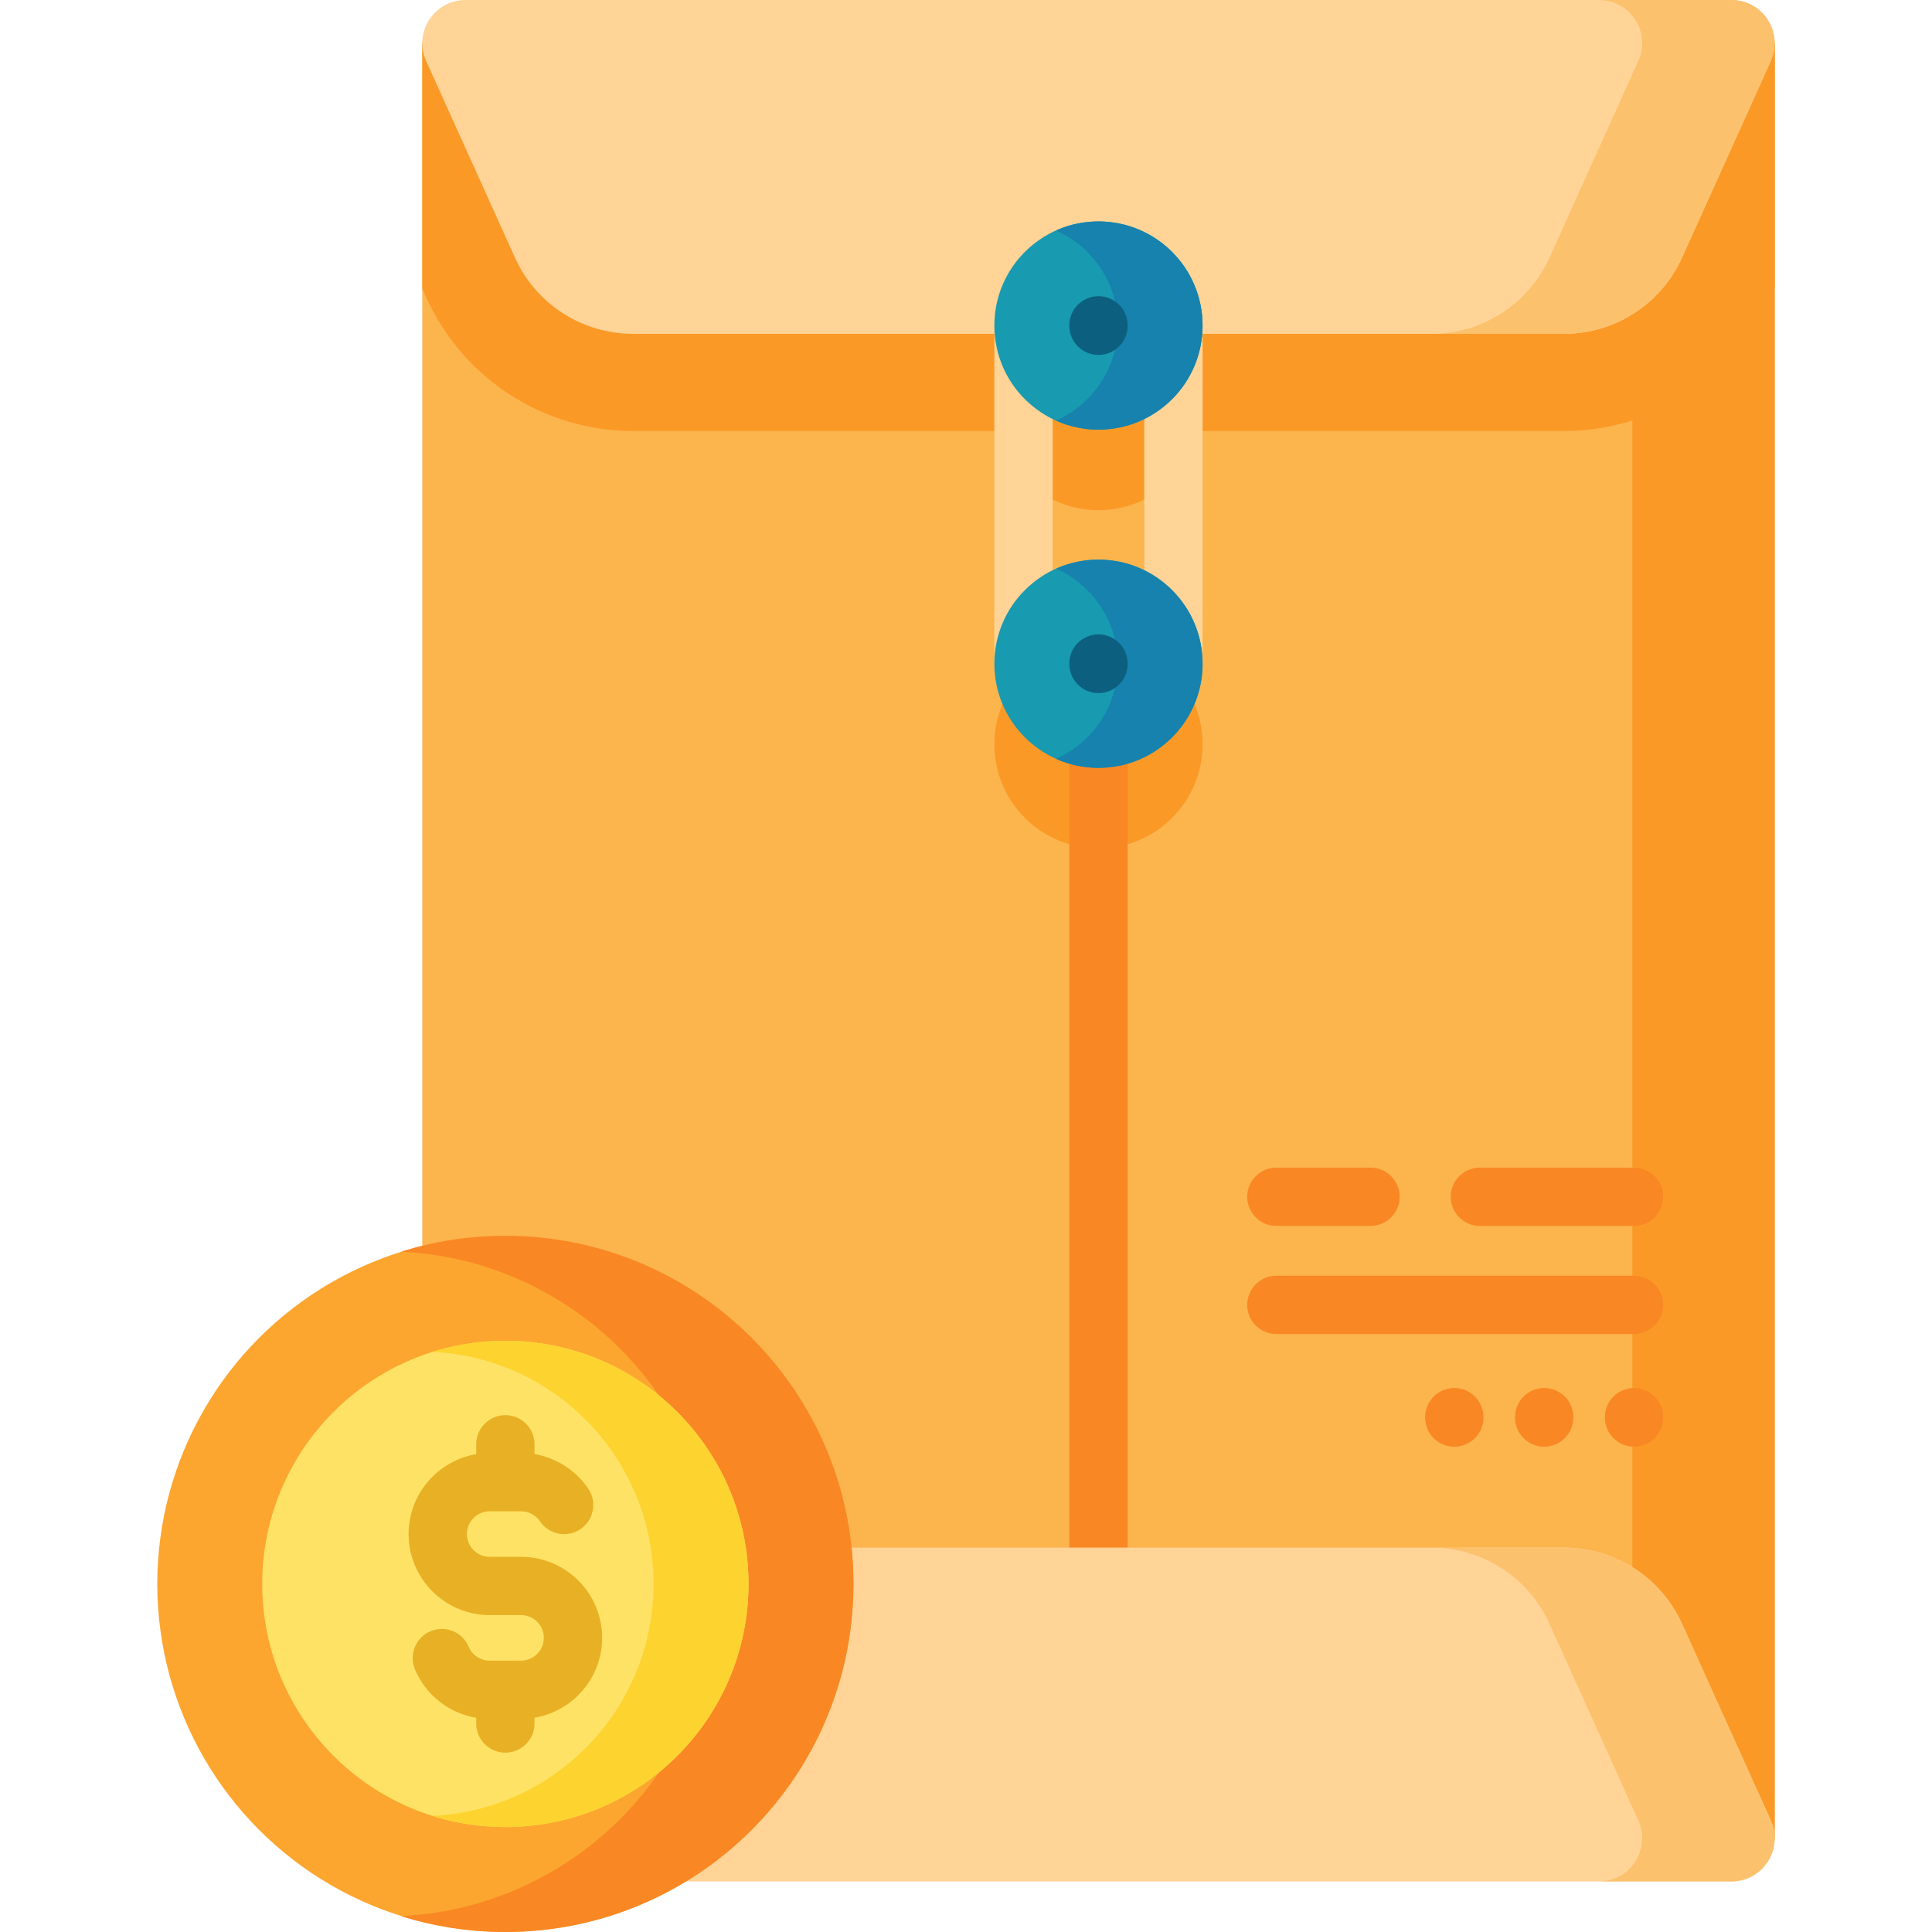 <svg id="Capa_1" enable-background="new 0 0 512 512" height="512" viewBox="0 0 512 512" width="512" xmlns="http://www.w3.org/2000/svg"><g><g><g><g><g><path d="m111.906 11.219h358.41v476.16h-358.41z" fill="#fcb44d"/><g fill="#fb9927"><path d="m432.595 11.216h37.717v476.167h-37.717z"/><path d="m470.317 11.219v65.231l-1.092 2.421c-9.694 21.479-31.184 35.356-54.744 35.356h-246.749c-23.56 0-45.05-13.877-54.744-35.356l-1.082-2.4v-65.252z"/><circle cx="291.107" cy="107.615" r="27.591"/></g><g><path d="m271.242 183.624c-4.268 0-7.726-3.459-7.726-7.726v-89.626c0-4.267 3.459-7.726 7.726-7.726s7.726 3.459 7.726 7.726v89.626c0 4.267-3.459 7.726-7.726 7.726z" fill="#ffd496"/></g><g><path d="m310.972 183.624c-4.268 0-7.726-3.459-7.726-7.726v-89.626c0-4.267 3.459-7.726 7.726-7.726 4.268 0 7.726 3.459 7.726 7.726v89.626c0 4.267-3.459 7.726-7.726 7.726z" fill="#ffd496"/></g><circle cx="291.107" cy="197.241" fill="#fb9927" r="27.591"/></g><g><path d="m445.751 68.274 23.534-52.13c3.418-7.57-2.118-16.144-10.424-16.144h-335.508c-8.306 0-13.842 8.574-10.424 16.144l23.534 52.13c5.55 12.293 17.786 20.194 31.273 20.194h246.742c13.487 0 25.724-7.902 31.273-20.194z" fill="#ffd496"/><path d="m469.286 16.143-23.54 52.127c-5.542 12.3-17.781 20.202-31.266 20.202h-35.119c13.495 0 25.724-7.902 31.276-20.202l23.54-52.127c3.411-7.572-2.121-16.143-10.425-16.143h35.108c8.304 0 13.846 8.571 10.426 16.143z" fill="#fcc16d"/><g><path d="m291.107 418.889c-4.268 0-7.726-3.459-7.726-7.726v-208.895c0-4.267 3.459-7.726 7.726-7.726s7.726 3.459 7.726 7.726v208.895c0 4.267-3.459 7.726-7.726 7.726z" fill="#f98824"/></g><path d="m136.463 430.326-23.534 52.13c-3.418 7.57 2.119 16.144 10.424 16.144h335.509c8.306 0 13.842-8.574 10.424-16.144l-23.534-52.13c-5.55-12.293-17.786-20.194-31.273-20.194h-246.743c-13.487 0-25.724 7.902-31.273 20.194z" fill="#ffd496"/><g><path d="m458.861 498.597h-35.108c8.303 0 13.835-8.571 10.425-16.143l-23.54-52.127c-5.553-12.29-17.781-20.192-31.276-20.192h35.119c13.485 0 25.724 7.902 31.266 20.192l23.54 52.127c3.419 7.572-2.123 16.143-10.426 16.143z" fill="#fcc16d"/></g></g></g><g><g><g id="XMLID_954_"><path d="m433.037 383.393c-4.268 0-7.726-3.459-7.726-7.726v-.104c0-4.267 3.459-7.726 7.726-7.726s7.726 3.459 7.726 7.726v.104c.001 4.267-3.458 7.726-7.726 7.726z" fill="#f98824"/></g><g id="XMLID_953_"><path d="m409.221 383.393c-4.268 0-7.726-3.459-7.726-7.726v-.104c0-4.267 3.459-7.726 7.726-7.726 4.268 0 7.726 3.459 7.726 7.726v.104c.001 4.267-3.458 7.726-7.726 7.726z" fill="#f98824"/></g><g id="XMLID_952_"><path d="m385.405 383.393c-4.268 0-7.726-3.459-7.726-7.726v-.104c0-4.267 3.459-7.726 7.726-7.726s7.726 3.459 7.726 7.726v.104c.001 4.267-3.458 7.726-7.726 7.726z" fill="#f98824"/></g></g><g><g><path d="m433.037 353.531h-94.787c-4.268 0-7.726-3.459-7.726-7.726s3.459-7.726 7.726-7.726h94.787c4.268 0 7.726 3.459 7.726 7.726.001 4.266-3.458 7.726-7.726 7.726z" fill="#f98824"/></g><g><path d="m363.205 324.887h-24.955c-4.268 0-7.726-3.459-7.726-7.726s3.459-7.726 7.726-7.726h24.955c4.268 0 7.726 3.459 7.726 7.726s-3.458 7.726-7.726 7.726z" fill="#f98824"/></g><g><path d="m433.037 324.887h-40.864c-4.268 0-7.726-3.459-7.726-7.726s3.459-7.726 7.726-7.726h40.864c4.268 0 7.726 3.459 7.726 7.726s-3.458 7.726-7.726 7.726z" fill="#f98824"/></g></g></g></g><g><g><circle cx="291.107" cy="86.272" fill="#189ab0" r="27.591"/><path d="m318.699 86.274c0 15.238-12.353 27.591-27.591 27.591-3.999 0-7.803-.854-11.229-2.389 9.64-4.29 16.362-13.963 16.362-25.203s-6.722-20.912-16.362-25.203c3.426-1.535 7.23-2.388 11.229-2.388 15.238.002 27.591 12.354 27.591 27.592z" fill="#1682ad"/></g><g id="XMLID_955_"><path d="m291.107 94.055c-4.268 0-7.726-3.459-7.726-7.726v-.112c0-4.267 3.459-7.726 7.726-7.726s7.726 3.459 7.726 7.726v.112c0 4.267-3.459 7.726-7.726 7.726z" fill="#0d5f7f"/></g></g><g><g><circle cx="291.107" cy="175.898" fill="#189ab0" r="27.591"/><path d="m318.699 175.901c0 15.238-12.353 27.591-27.591 27.591-3.999 0-7.803-.854-11.229-2.389 9.64-4.29 16.362-13.963 16.362-25.203s-6.722-20.912-16.362-25.203c3.426-1.535 7.23-2.388 11.229-2.388 15.238.001 27.591 12.353 27.591 27.592z" fill="#1682ad"/></g><g id="XMLID_956_"><path d="m291.107 183.682c-4.268 0-7.726-3.459-7.726-7.726v-.112c0-4.267 3.459-7.726 7.726-7.726s7.726 3.459 7.726 7.726v.112c0 4.266-3.459 7.726-7.726 7.726z" fill="#0d5f7f"/></g></g></g><g><g><circle cx="133.928" cy="419.748" fill="#fca62f" r="92.245"/><path d="m226.173 419.752c0 50.945-41.303 92.248-92.248 92.248-9.642 0-18.947-1.474-27.684-4.222 46.723-2.211 83.911-40.765 83.911-88.026 0-47.245-37.172-85.799-83.864-88.041 8.737-2.733 18.01-4.207 27.637-4.207 50.945 0 92.248 41.303 92.248 92.248z" fill="#f98824"/></g><circle cx="133.928" cy="419.749" fill="#fee265" r="64.429"/><path d="m198.357 419.752c0 35.583-28.848 64.431-64.431 64.431-6.735 0-13.234-1.029-19.336-2.949 32.634-1.544 58.608-28.473 58.608-61.482 0-32.998-25.963-59.927-58.575-61.492 6.102-1.909 12.579-2.938 19.303-2.938 35.583-.001 64.431 28.847 64.431 64.43z" fill="#fdd330"/><path d="m159.575 434.055c0-11.847-9.639-21.485-21.486-21.485h-8.323c-3.326 0-6.032-2.707-6.032-6.033s2.706-6.032 6.032-6.032h8.323c2.008 0 3.88.996 5.007 2.665 2.388 3.535 7.191 4.465 10.728 2.076 3.535-2.389 4.465-7.192 2.076-10.727-3.329-4.927-8.494-8.196-14.246-9.162v-2.61c0-4.267-3.459-7.726-7.726-7.726s-7.726 3.459-7.726 7.726v2.625c-10.153 1.706-17.921 10.534-17.921 21.164 0 11.847 9.638 21.485 21.485 21.485h8.323c3.327 0 6.033 2.706 6.033 6.032s-2.706 6.033-6.033 6.033h-8.323c-2.431 0-4.614-1.447-5.561-3.687-1.662-3.931-6.197-5.769-10.125-4.107-3.931 1.662-5.77 6.196-4.107 10.126 2.899 6.856 9.057 11.615 16.228 12.815v1.515c0 4.267 3.459 7.726 7.726 7.726s7.726-3.459 7.726-7.726v-1.531c10.154-1.704 17.922-10.532 17.922-21.162z" fill="#e8b125"/></g></g></svg>